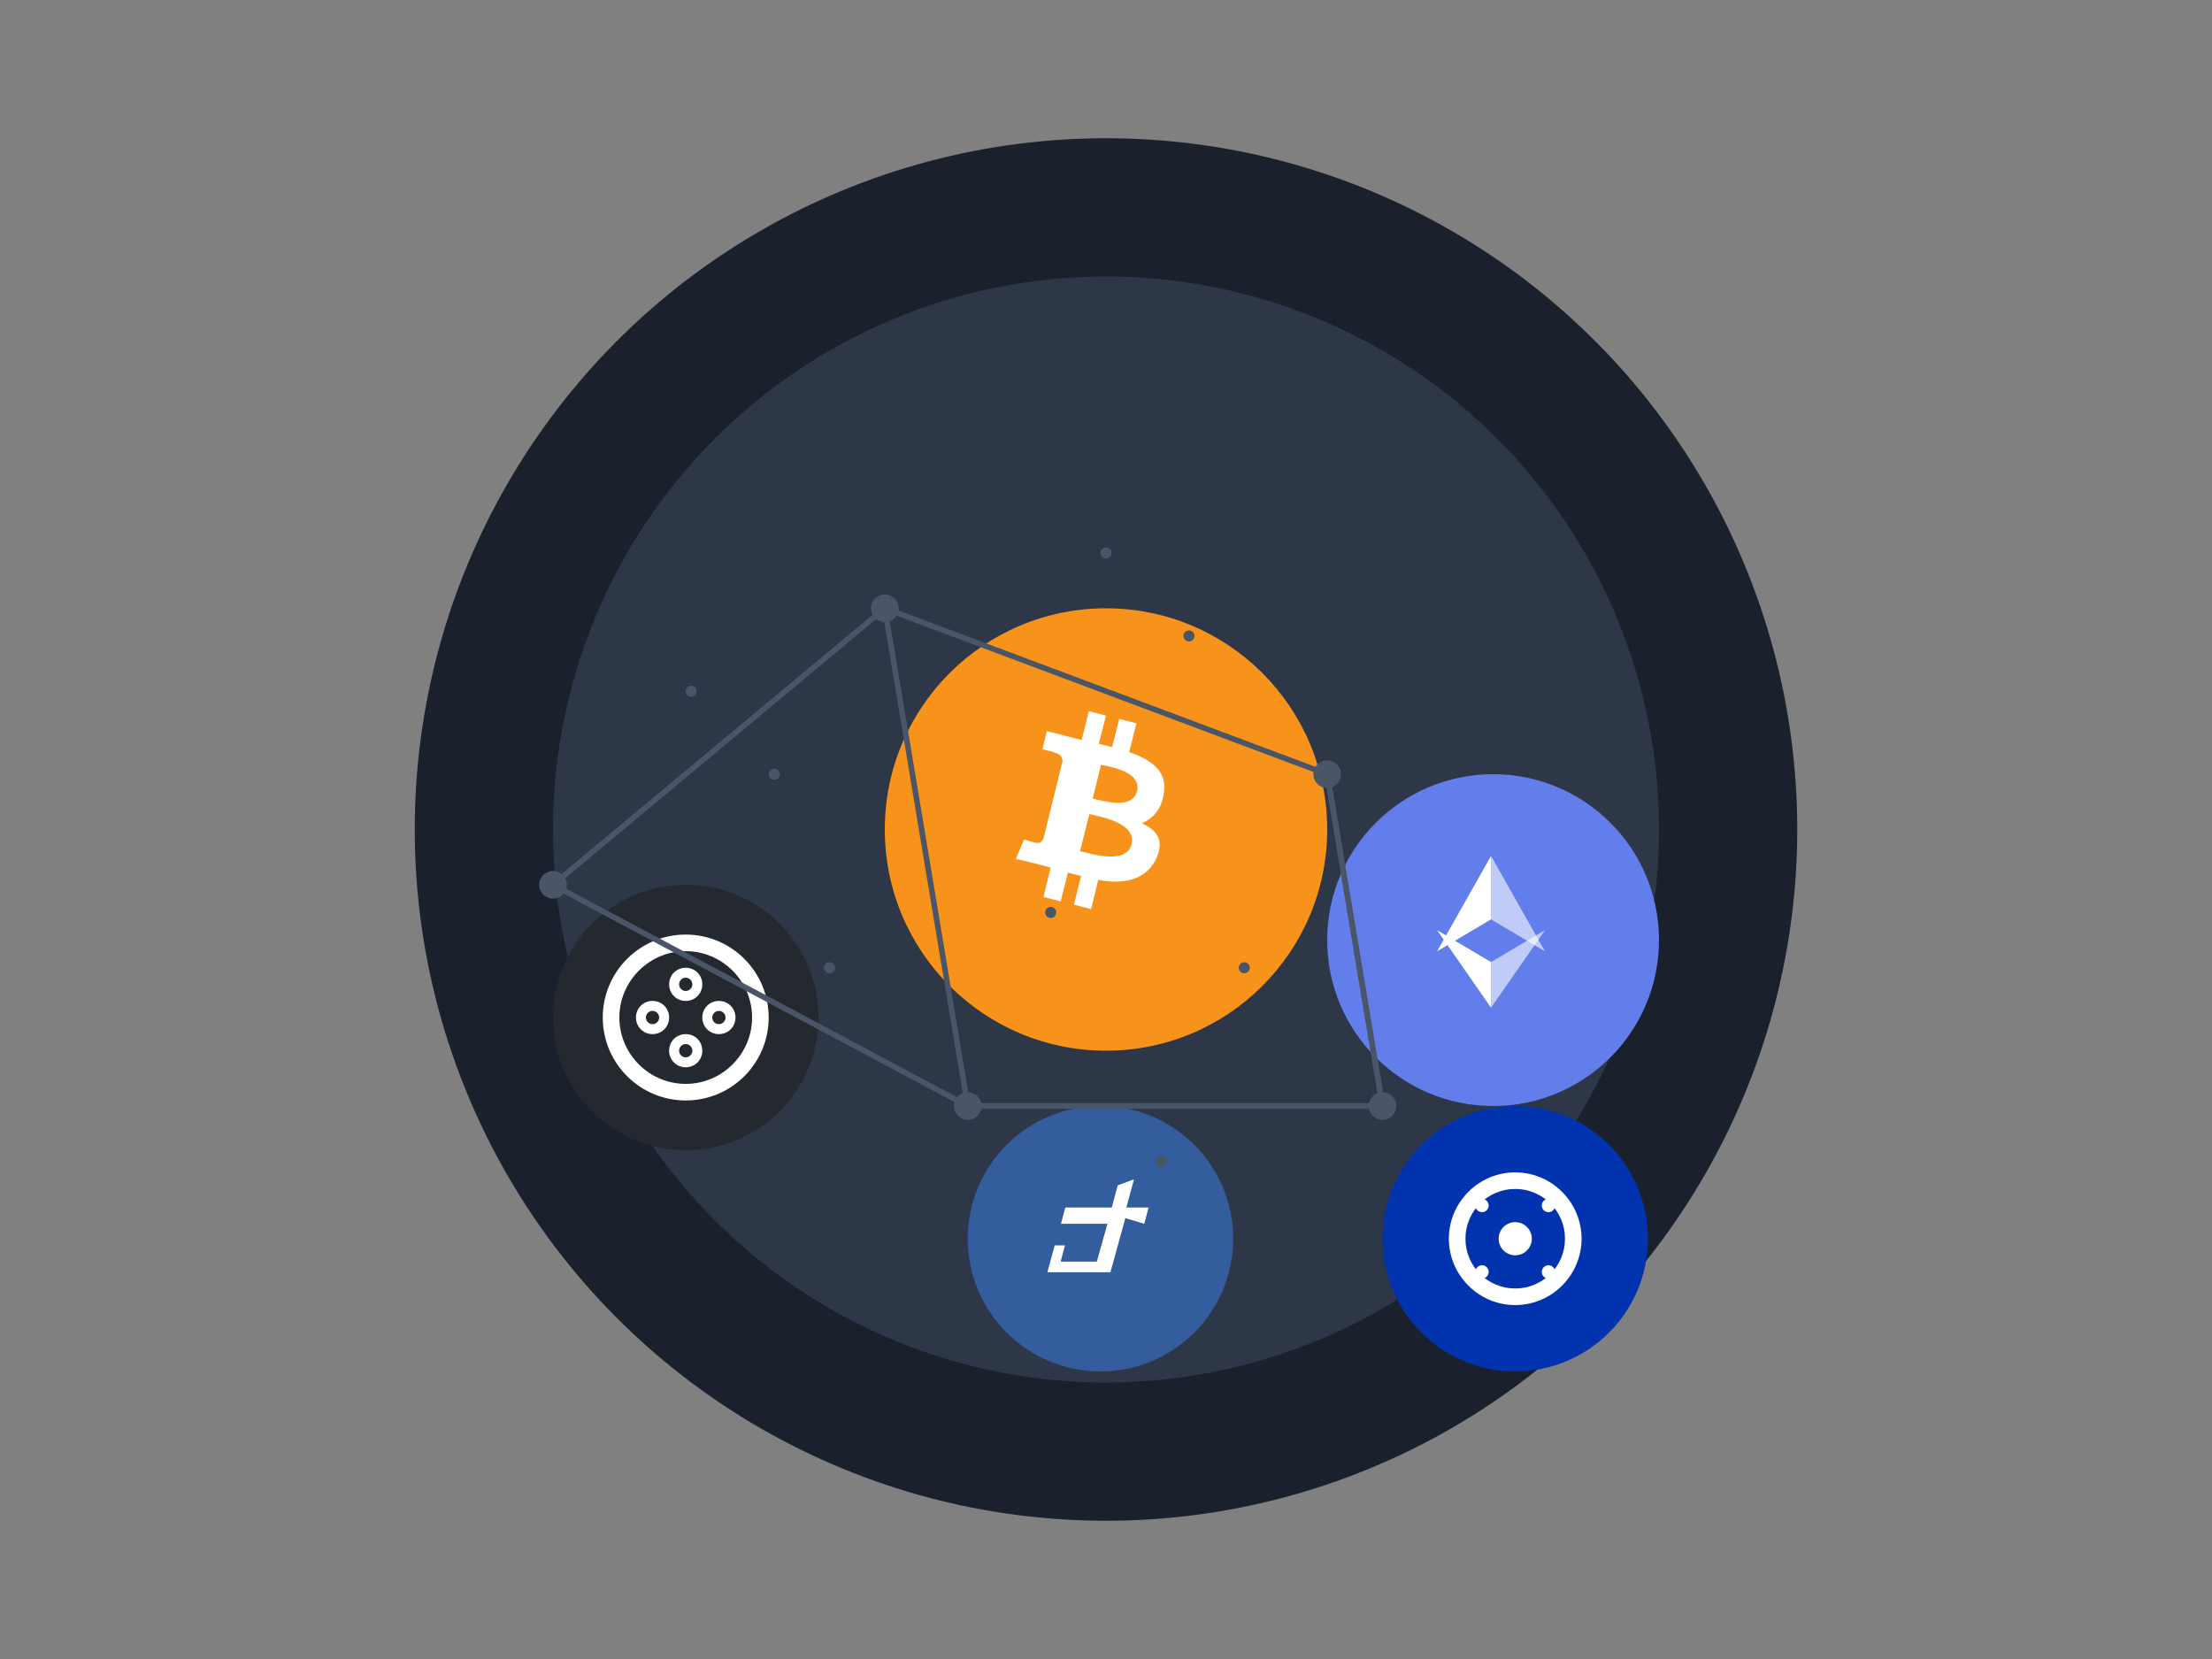 <svg xmlns="http://www.w3.org/2000/svg" viewBox="0 0 800 600" width="800" height="600">
  <rect x="0" y="0" width="800" height="600" fill="#808080" stroke="none"/>
  <!-- Background Elements -->
  <circle cx="400" cy="300" r="250" fill="#1a202c" />
  <circle cx="400" cy="300" r="200" fill="#2d3748" />
  
  <!-- Bitcoin Symbol -->
  <g transform="translate(320, 220) scale(2)">
    <circle cx="40" cy="40" r="40" fill="#f7931a" />
    <path d="M50.5,33.2c0.5-3.8-2.3-5.8-6.3-7.2l1.3-5.2l-3.1-0.8l-1.3,5.1c-0.8-0.2-1.6-0.4-2.4-0.6l1.3-5.1l-3.1-0.8l-1.3,5.2
      c-0.7-0.2-1.3-0.3-2-0.5l0,0l-4.3-1.1l-0.8,3.3c0,0,2.3,0.5,2.2,0.6c1.3,0.3,1.5,1.1,1.4,1.7l-1.4,5.7c0.1,0,0.2,0.1,0.3,0.1
      c-0.1,0-0.2-0.1-0.3-0.1l-2,8.1c-0.2,0.4-0.5,1-1.3,0.8c0,0.1-2.2-0.6-2.2-0.6l-1.5,3.5l4.1,1c0.7,0.2,1.5,0.4,2.2,0.6l-1.3,5.3
      l3.1,0.8l1.3-5.2c0.8,0.2,1.6,0.4,2.4,0.6l-1.3,5.2l3.1,0.8l1.3-5.3c5.1,1,9-0.3,10.6-4.1c1.3-3.1,0-4.9-2.7-6.1
      C48.9,37.7,50.1,36.1,50.5,33.2z M44.6,42.7c-0.9,3.7-7.3,1.7-9.3,1.2l1.7-6.7C39,37.7,45.6,38.8,44.6,42.7z M45.6,33.1
      c-0.9,3.4-6.2,1.7-8,1.3l1.5-6.1C41,28.7,46.5,29.6,45.6,33.1z" fill="#ffffff" />
  </g>
  
  <!-- Ethereum Symbol -->
  <g transform="translate(480, 280) scale(1.5)">
    <circle cx="40" cy="40" r="40" fill="#627eea" />
    <path d="M39.5,19.7v15.3l13,7.7L39.5,19.7z" fill="#ffffff" fill-opacity="0.6" />
    <path d="M39.5,19.7L26.5,42.7l13-7.7V19.7z" fill="#ffffff" />
    <path d="M39.5,56.3v-11l13-7.7L39.5,56.3z" fill="#ffffff" fill-opacity="0.6" />
    <path d="M39.5,45.3v11l-13-18.7L39.5,45.3z" fill="#ffffff" />
  </g>
  
  <!-- Ripple Symbol -->
  <g transform="translate(200, 320) scale(1.2)">
    <circle cx="40" cy="40" r="40" fill="#23292f" />
    <path d="M40,15c-13.8,0-25,11.2-25,25s11.2,25,25,25s25-11.2,25-25S53.8,15,40,15z M40,60c-11,0-20-9-20-20s9-20,20-20
      s20,9,20,20S51,60,40,60z" fill="#ffffff" />
    <path d="M50,35c-2.8,0-5,2.2-5,5s2.2,5,5,5s5-2.2,5-5S52.8,35,50,35z M50,42c-1.1,0-2-0.9-2-2s0.9-2,2-2s2,0.9,2,2
      S51.1,42,50,42z" fill="#ffffff" />
    <path d="M30,35c-2.8,0-5,2.2-5,5s2.2,5,5,5s5-2.2,5-5S32.8,35,30,35z M30,42c-1.1,0-2-0.9-2-2s0.9-2,2-2s2,0.9,2,2
      S31.1,42,30,42z" fill="#ffffff" />
    <path d="M40,25c-2.8,0-5,2.2-5,5s2.2,5,5,5s5-2.2,5-5S42.8,25,40,25z M40,32c-1.1,0-2-0.9-2-2s0.9-2,2-2s2,0.9,2,2
      S41.1,32,40,32z" fill="#ffffff" />
    <path d="M40,45c-2.8,0-5,2.2-5,5s2.2,5,5,5s5-2.2,5-5S42.8,45,40,45z M40,52c-1.1,0-2-0.9-2-2s0.9-2,2-2s2,0.9,2,2
      S41.1,52,40,52z" fill="#ffffff" />
  </g>
  
  <!-- Litecoin Symbol -->
  <g transform="translate(350, 400) scale(1.2)">
    <circle cx="40" cy="40" r="40" fill="#345d9d" />
    <path d="M47.5,33.8l-4.5,16.3h-19l2.2-8.1l3.1,0l-1.3,4.9h10.9l3.2-11.4l-14,0l1.3-4.9l14,0l1.8-6.7l4.9-1.8l-2.3,8.5l6.7,0
      l-1.3,4.9L47.5,33.8z" fill="#ffffff" />
  </g>
  
  <!-- Cardano Symbol -->
  <g transform="translate(500, 400) scale(1.2)">
    <circle cx="40" cy="40" r="40" fill="#0033ad" />
    <path d="M40,20c-11,0-20,9-20,20s9,20,20,20s20-9,20-20S51,20,40,20z M40,55c-8.3,0-15-6.7-15-15s6.7-15,15-15s15,6.7,15,15
      S48.3,55,40,55z" fill="#ffffff" />
    <circle cx="40" cy="40" r="5" fill="#ffffff" />
    <circle cx="30" cy="30" r="2" fill="#ffffff" />
    <circle cx="50" cy="30" r="2" fill="#ffffff" />
    <circle cx="30" cy="50" r="2" fill="#ffffff" />
    <circle cx="50" cy="50" r="2" fill="#ffffff" />
  </g>
  
  <!-- Connecting Lines -->
  <g stroke="#4a5568" stroke-width="2" fill="none">
    <path d="M320,220 L200,320" />
    <path d="M320,220 L350,400" />
    <path d="M320,220 L480,280" />
    <path d="M480,280 L500,400" />
    <path d="M200,320 L350,400" />
    <path d="M350,400 L500,400" />
    <path d="M500,400 L480,280" />
  </g>
  
  <!-- Decorative Elements -->
  <g fill="#4a5568">
    <circle cx="320" cy="220" r="5" />
    <circle cx="480" cy="280" r="5" />
    <circle cx="200" cy="320" r="5" />
    <circle cx="350" cy="400" r="5" />
    <circle cx="500" cy="400" r="5" />
  </g>
  
  <!-- Small Particles -->
  <g fill="#4a5568">
    <circle cx="250" cy="250" r="2" />
    <circle cx="450" cy="350" r="2" />
    <circle cx="400" cy="200" r="2" />
    <circle cx="300" cy="350" r="2" />
    <circle cx="420" cy="420" r="2" />
    <circle cx="280" cy="280" r="2" />
    <circle cx="380" cy="330" r="2" />
    <circle cx="430" cy="230" r="2" />
  </g>
</svg>